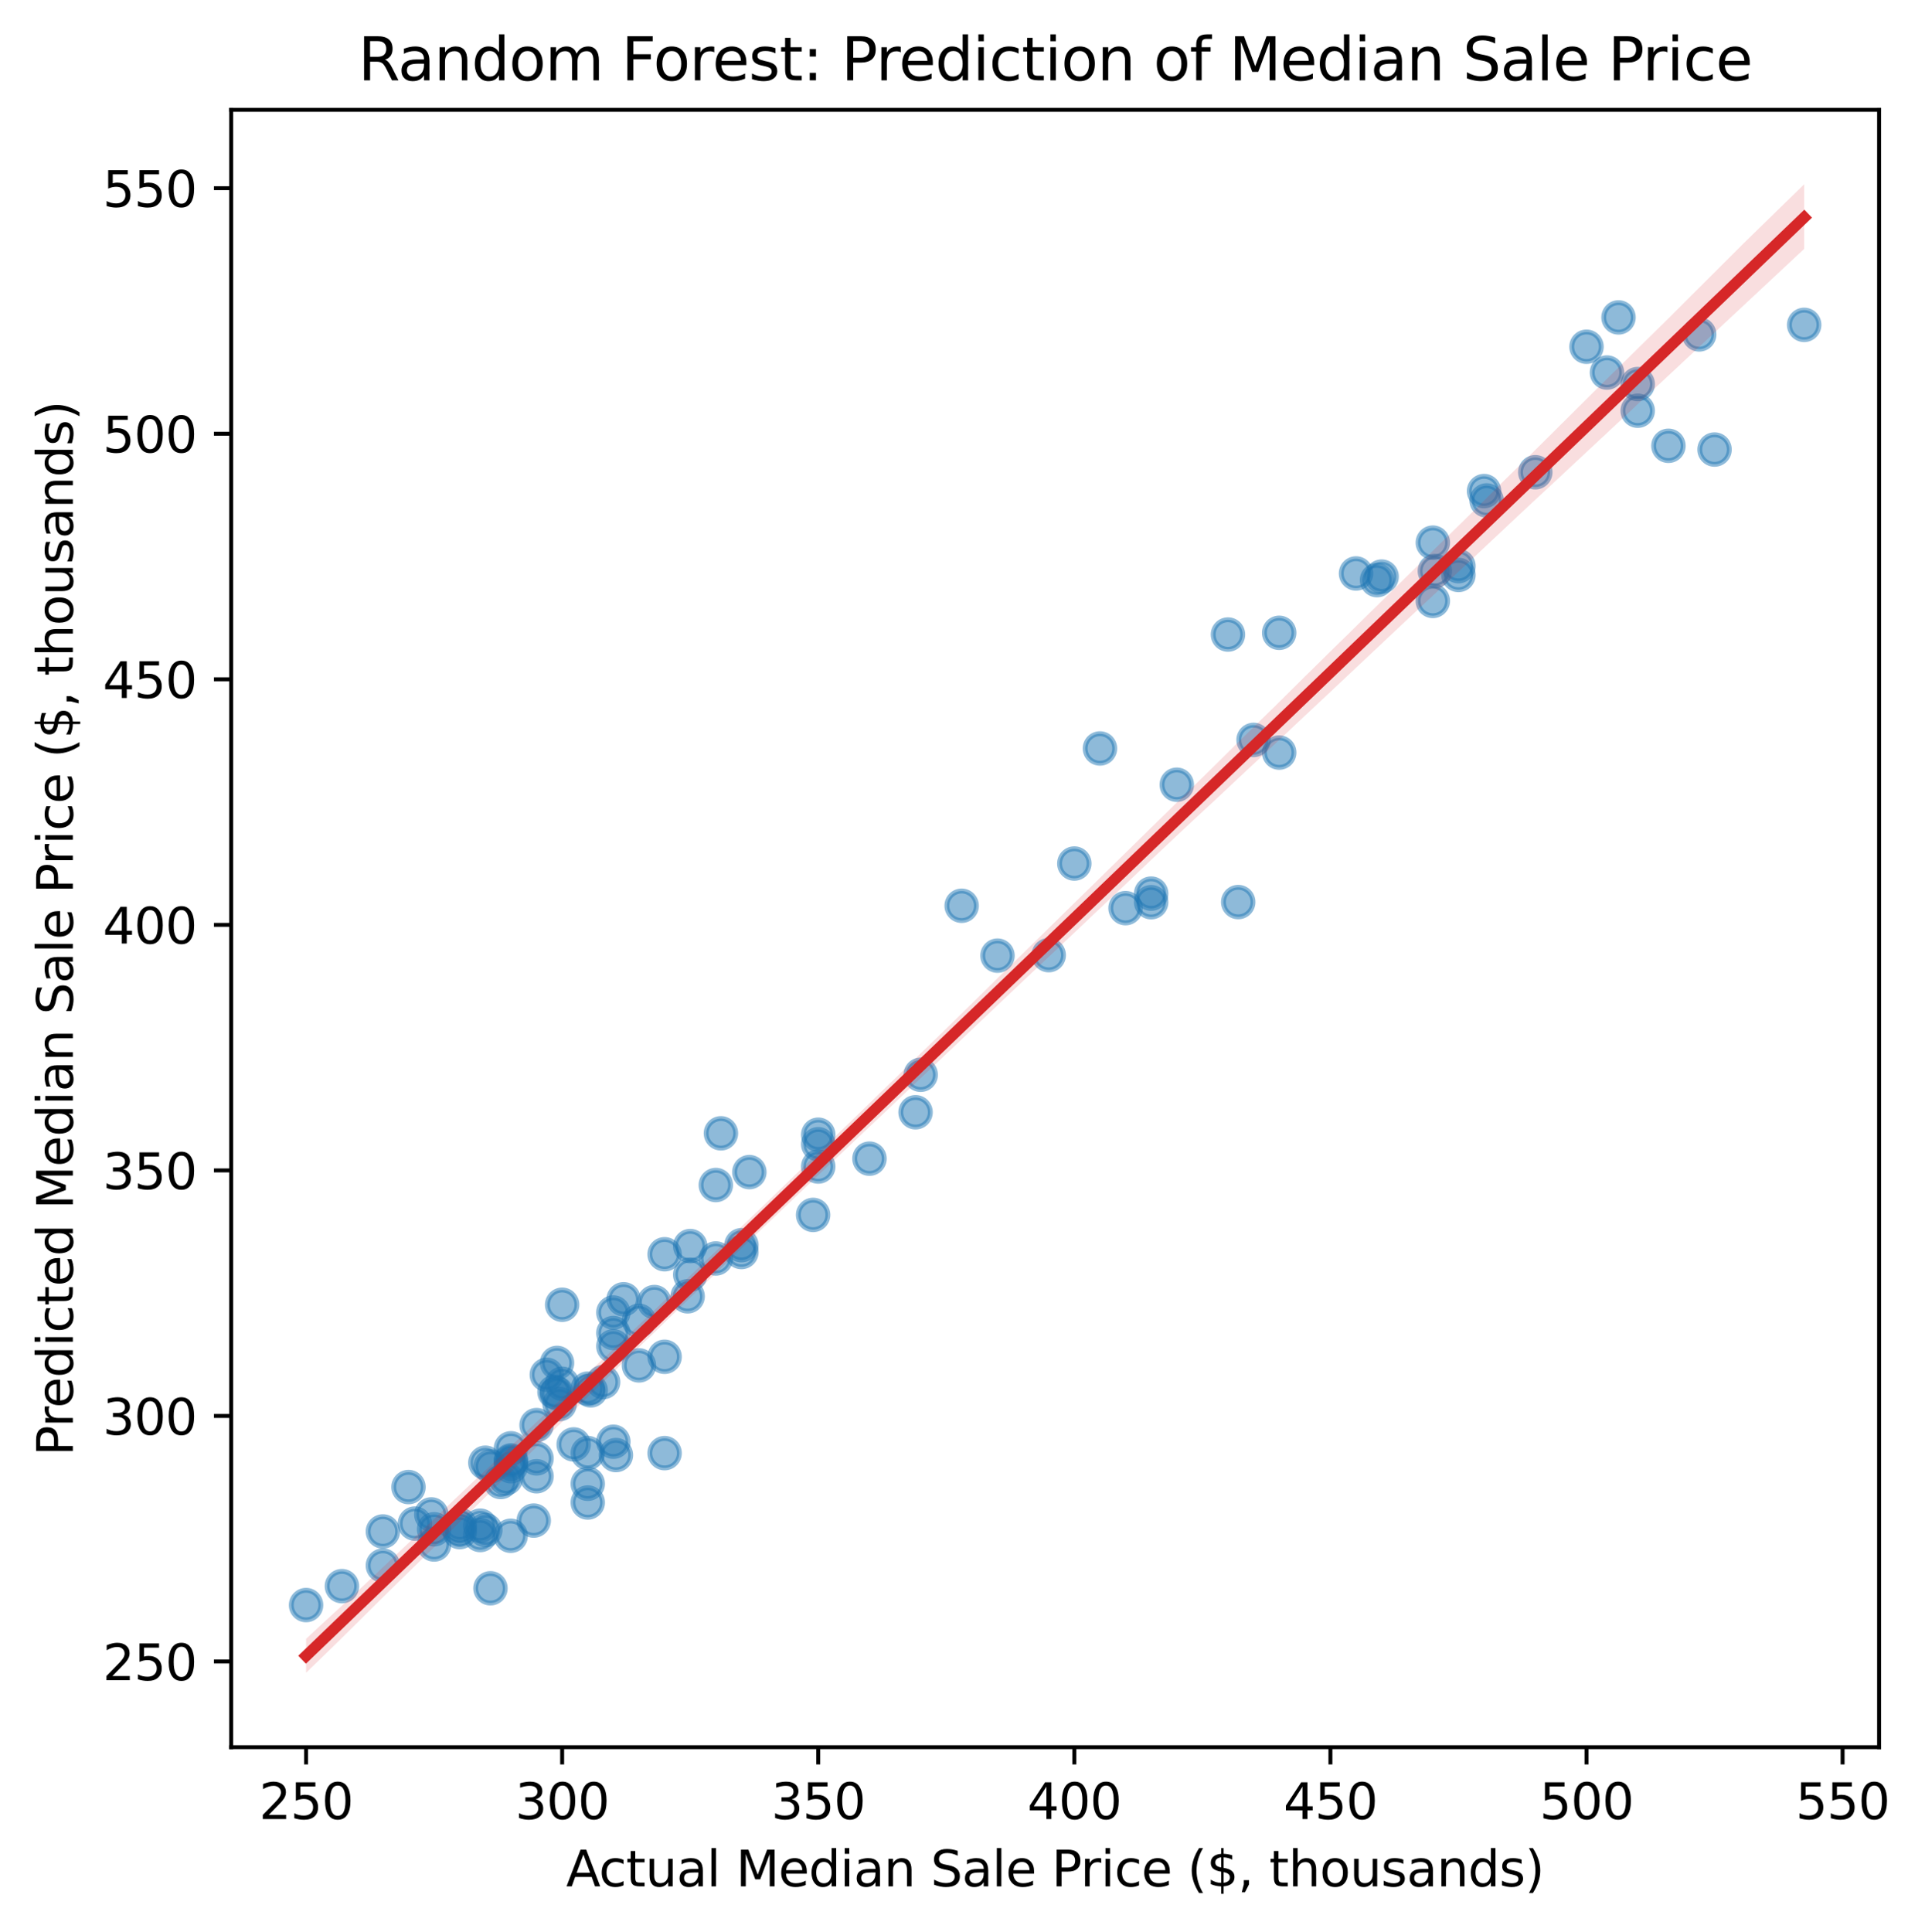 <?xml version="1.0" encoding="utf-8" standalone="no"?>
<!DOCTYPE svg PUBLIC "-//W3C//DTD SVG 1.1//EN"
  "http://www.w3.org/Graphics/SVG/1.1/DTD/svg11.dtd">
<svg xmlns:xlink="http://www.w3.org/1999/xlink" width="391.095pt" height="392.514pt" viewBox="0 0 391.095 392.514" xmlns="http://www.w3.org/2000/svg" version="1.1">
 <defs>
  <style type="text/css">*{stroke-linejoin: round; stroke-linecap: butt}</style>
 </defs>
 <g id="figure_1">
  <g id="patch_1">
   <path d="M 0 392.514 
L 391.095 392.514 
L 391.095 0 
L 0 0 
z
" style="fill: #ffffff"/>
  </g>
  <g id="axes_1">
   <g id="patch_2">
    <path d="M 46.966 354.958 
L 381.766 354.958 
L 381.766 22.318 
L 46.966 22.318 
z
" style="fill: #ffffff"/>
   </g>
   <g id="PathCollection_1">
    <defs>
     <path id="mb624e70759" d="M 0 3 
C 0.796 3 1.559 2.684 2.121 2.121 
C 2.684 1.559 3 0.796 3 0 
C 3 -0.796 2.684 -1.559 2.121 -2.121 
C 1.559 -2.684 0.796 -3 0 -3 
C -0.796 -3 -1.559 -2.684 -2.121 -2.121 
C -2.684 -1.559 -3 -0.796 -3 0 
C -3 0.796 -2.684 1.559 -2.121 2.121 
C -1.559 2.684 -0.796 3 0 3 
z
" style="stroke: #1f77b4; stroke-opacity: 0.5"/>
    </defs>
    <g clip-path="url(#p1fb8d258c2)">
     <use xlink:href="#mb624e70759" x="223.471" y="152.058" style="fill: #1f77b4; fill-opacity: 0.5; stroke: #1f77b4; stroke-opacity: 0.5"/>
     <use xlink:href="#mb624e70759" x="111.09" y="279.295" style="fill: #1f77b4; fill-opacity: 0.5; stroke: #1f77b4; stroke-opacity: 0.5"/>
     <use xlink:href="#mb624e70759" x="279.765" y="117.858" style="fill: #1f77b4; fill-opacity: 0.5; stroke: #1f77b4; stroke-opacity: 0.5"/>
     <use xlink:href="#mb624e70759" x="259.89" y="128.564" style="fill: #1f77b4; fill-opacity: 0.5; stroke: #1f77b4; stroke-opacity: 0.5"/>
     <use xlink:href="#mb624e70759" x="140.226" y="258.958" style="fill: #1f77b4; fill-opacity: 0.5; stroke: #1f77b4; stroke-opacity: 0.5"/>
     <use xlink:href="#mb624e70759" x="113.171" y="276.889" style="fill: #1f77b4; fill-opacity: 0.5; stroke: #1f77b4; stroke-opacity: 0.5"/>
     <use xlink:href="#mb624e70759" x="146.469" y="230.243" style="fill: #1f77b4; fill-opacity: 0.5; stroke: #1f77b4; stroke-opacity: 0.5"/>
     <use xlink:href="#mb624e70759" x="233.876" y="183.29" style="fill: #1f77b4; fill-opacity: 0.5; stroke: #1f77b4; stroke-opacity: 0.5"/>
     <use xlink:href="#mb624e70759" x="302.033" y="101.668" style="fill: #1f77b4; fill-opacity: 0.5; stroke: #1f77b4; stroke-opacity: 0.5"/>
     <use xlink:href="#mb624e70759" x="132.942" y="264.522" style="fill: #1f77b4; fill-opacity: 0.5; stroke: #1f77b4; stroke-opacity: 0.5"/>
     <use xlink:href="#mb624e70759" x="124.617" y="292.903" style="fill: #1f77b4; fill-opacity: 0.5; stroke: #1f77b4; stroke-opacity: 0.5"/>
     <use xlink:href="#mb624e70759" x="124.617" y="273.495" style="fill: #1f77b4; fill-opacity: 0.5; stroke: #1f77b4; stroke-opacity: 0.5"/>
     <use xlink:href="#mb624e70759" x="338.973" y="90.569" style="fill: #1f77b4; fill-opacity: 0.5; stroke: #1f77b4; stroke-opacity: 0.5"/>
     <use xlink:href="#mb624e70759" x="101.725" y="301.088" style="fill: #1f77b4; fill-opacity: 0.5; stroke: #1f77b4; stroke-opacity: 0.5"/>
     <use xlink:href="#mb624e70759" x="150.631" y="252.981" style="fill: #1f77b4; fill-opacity: 0.5; stroke: #1f77b4; stroke-opacity: 0.5"/>
     <use xlink:href="#mb624e70759" x="93.401" y="309.745" style="fill: #1f77b4; fill-opacity: 0.5; stroke: #1f77b4; stroke-opacity: 0.5"/>
     <use xlink:href="#mb624e70759" x="275.498" y="116.506" style="fill: #1f77b4; fill-opacity: 0.5; stroke: #1f77b4; stroke-opacity: 0.5"/>
     <use xlink:href="#mb624e70759" x="125.138" y="295.614" style="fill: #1f77b4; fill-opacity: 0.5; stroke: #1f77b4; stroke-opacity: 0.5"/>
     <use xlink:href="#mb624e70759" x="99.644" y="297.931" style="fill: #1f77b4; fill-opacity: 0.5; stroke: #1f77b4; stroke-opacity: 0.5"/>
     <use xlink:href="#mb624e70759" x="135.023" y="295.221" style="fill: #1f77b4; fill-opacity: 0.5; stroke: #1f77b4; stroke-opacity: 0.5"/>
     <use xlink:href="#mb624e70759" x="254.687" y="150.321" style="fill: #1f77b4; fill-opacity: 0.5; stroke: #1f77b4; stroke-opacity: 0.5"/>
     <use xlink:href="#mb624e70759" x="108.437" y="308.919" style="fill: #1f77b4; fill-opacity: 0.5; stroke: #1f77b4; stroke-opacity: 0.5"/>
     <use xlink:href="#mb624e70759" x="139.705" y="263.358" style="fill: #1f77b4; fill-opacity: 0.5; stroke: #1f77b4; stroke-opacity: 0.5"/>
     <use xlink:href="#mb624e70759" x="296.31" y="116.812" style="fill: #1f77b4; fill-opacity: 0.5; stroke: #1f77b4; stroke-opacity: 0.5"/>
     <use xlink:href="#mb624e70759" x="103.806" y="297.887" style="fill: #1f77b4; fill-opacity: 0.5; stroke: #1f77b4; stroke-opacity: 0.5"/>
     <use xlink:href="#mb624e70759" x="93.401" y="311.259" style="fill: #1f77b4; fill-opacity: 0.5; stroke: #1f77b4; stroke-opacity: 0.5"/>
     <use xlink:href="#mb624e70759" x="124.617" y="270.812" style="fill: #1f77b4; fill-opacity: 0.5; stroke: #1f77b4; stroke-opacity: 0.5"/>
     <use xlink:href="#mb624e70759" x="77.792" y="311.129" style="fill: #1f77b4; fill-opacity: 0.5; stroke: #1f77b4; stroke-opacity: 0.5"/>
     <use xlink:href="#mb624e70759" x="126.698" y="263.959" style="fill: #1f77b4; fill-opacity: 0.5; stroke: #1f77b4; stroke-opacity: 0.5"/>
     <use xlink:href="#mb624e70759" x="176.645" y="235.39" style="fill: #1f77b4; fill-opacity: 0.5; stroke: #1f77b4; stroke-opacity: 0.5"/>
     <use xlink:href="#mb624e70759" x="114.212" y="281.124" style="fill: #1f77b4; fill-opacity: 0.5; stroke: #1f77b4; stroke-opacity: 0.5"/>
     <use xlink:href="#mb624e70759" x="120.013" y="282.47" style="fill: #1f77b4; fill-opacity: 0.5; stroke: #1f77b4; stroke-opacity: 0.5"/>
     <use xlink:href="#mb624e70759" x="103.754" y="312.003" style="fill: #1f77b4; fill-opacity: 0.5; stroke: #1f77b4; stroke-opacity: 0.5"/>
     <use xlink:href="#mb624e70759" x="228.673" y="184.495" style="fill: #1f77b4; fill-opacity: 0.5; stroke: #1f77b4; stroke-opacity: 0.5"/>
     <use xlink:href="#mb624e70759" x="187.051" y="218.35" style="fill: #1f77b4; fill-opacity: 0.5; stroke: #1f77b4; stroke-opacity: 0.5"/>
     <use xlink:href="#mb624e70759" x="97.563" y="311.851" style="fill: #1f77b4; fill-opacity: 0.5; stroke: #1f77b4; stroke-opacity: 0.5"/>
     <use xlink:href="#mb624e70759" x="84.296" y="309.526" style="fill: #1f77b4; fill-opacity: 0.5; stroke: #1f77b4; stroke-opacity: 0.5"/>
     <use xlink:href="#mb624e70759" x="98.603" y="310.834" style="fill: #1f77b4; fill-opacity: 0.5; stroke: #1f77b4; stroke-opacity: 0.5"/>
     <use xlink:href="#mb624e70759" x="218.268" y="175.435" style="fill: #1f77b4; fill-opacity: 0.5; stroke: #1f77b4; stroke-opacity: 0.5"/>
     <use xlink:href="#mb624e70759" x="332.729" y="83.442" style="fill: #1f77b4; fill-opacity: 0.5; stroke: #1f77b4; stroke-opacity: 0.5"/>
     <use xlink:href="#mb624e70759" x="129.82" y="268.323" style="fill: #1f77b4; fill-opacity: 0.5; stroke: #1f77b4; stroke-opacity: 0.5"/>
     <use xlink:href="#mb624e70759" x="119.415" y="295.209" style="fill: #1f77b4; fill-opacity: 0.5; stroke: #1f77b4; stroke-opacity: 0.5"/>
     <use xlink:href="#mb624e70759" x="119.415" y="301.444" style="fill: #1f77b4; fill-opacity: 0.5; stroke: #1f77b4; stroke-opacity: 0.5"/>
     <use xlink:href="#mb624e70759" x="62.184" y="326.085" style="fill: #1f77b4; fill-opacity: 0.5; stroke: #1f77b4; stroke-opacity: 0.5"/>
     <use xlink:href="#mb624e70759" x="280.701" y="117.146" style="fill: #1f77b4; fill-opacity: 0.5; stroke: #1f77b4; stroke-opacity: 0.5"/>
     <use xlink:href="#mb624e70759" x="122.536" y="280.784" style="fill: #1f77b4; fill-opacity: 0.5; stroke: #1f77b4; stroke-opacity: 0.5"/>
     <use xlink:href="#mb624e70759" x="82.995" y="302.112" style="fill: #1f77b4; fill-opacity: 0.5; stroke: #1f77b4; stroke-opacity: 0.5"/>
     <use xlink:href="#mb624e70759" x="166.24" y="230.524" style="fill: #1f77b4; fill-opacity: 0.5; stroke: #1f77b4; stroke-opacity: 0.5"/>
     <use xlink:href="#mb624e70759" x="103.806" y="294.237" style="fill: #1f77b4; fill-opacity: 0.5; stroke: #1f77b4; stroke-opacity: 0.5"/>
     <use xlink:href="#mb624e70759" x="301.512" y="99.768" style="fill: #1f77b4; fill-opacity: 0.5; stroke: #1f77b4; stroke-opacity: 0.5"/>
     <use xlink:href="#mb624e70759" x="328.827" y="64.485" style="fill: #1f77b4; fill-opacity: 0.5; stroke: #1f77b4; stroke-opacity: 0.5"/>
     <use xlink:href="#mb624e70759" x="69.468" y="322.238" style="fill: #1f77b4; fill-opacity: 0.5; stroke: #1f77b4; stroke-opacity: 0.5"/>
     <use xlink:href="#mb624e70759" x="259.89" y="152.897" style="fill: #1f77b4; fill-opacity: 0.5; stroke: #1f77b4; stroke-opacity: 0.5"/>
     <use xlink:href="#mb624e70759" x="119.415" y="282.116" style="fill: #1f77b4; fill-opacity: 0.5; stroke: #1f77b4; stroke-opacity: 0.5"/>
     <use xlink:href="#mb624e70759" x="251.566" y="183.263" style="fill: #1f77b4; fill-opacity: 0.5; stroke: #1f77b4; stroke-opacity: 0.5"/>
     <use xlink:href="#mb624e70759" x="291.107" y="110.244" style="fill: #1f77b4; fill-opacity: 0.5; stroke: #1f77b4; stroke-opacity: 0.5"/>
     <use xlink:href="#mb624e70759" x="99.644" y="322.675" style="fill: #1f77b4; fill-opacity: 0.5; stroke: #1f77b4; stroke-opacity: 0.5"/>
     <use xlink:href="#mb624e70759" x="296.31" y="115.019" style="fill: #1f77b4; fill-opacity: 0.5; stroke: #1f77b4; stroke-opacity: 0.5"/>
     <use xlink:href="#mb624e70759" x="109.009" y="289.525" style="fill: #1f77b4; fill-opacity: 0.5; stroke: #1f77b4; stroke-opacity: 0.5"/>
     <use xlink:href="#mb624e70759" x="116.553" y="293.449" style="fill: #1f77b4; fill-opacity: 0.5; stroke: #1f77b4; stroke-opacity: 0.5"/>
     <use xlink:href="#mb624e70759" x="113.119" y="283.044" style="fill: #1f77b4; fill-opacity: 0.5; stroke: #1f77b4; stroke-opacity: 0.5"/>
     <use xlink:href="#mb624e70759" x="87.625" y="307.667" style="fill: #1f77b4; fill-opacity: 0.5; stroke: #1f77b4; stroke-opacity: 0.5"/>
     <use xlink:href="#mb624e70759" x="119.415" y="305.248" style="fill: #1f77b4; fill-opacity: 0.5; stroke: #1f77b4; stroke-opacity: 0.5"/>
     <use xlink:href="#mb624e70759" x="233.876" y="181.545" style="fill: #1f77b4; fill-opacity: 0.5; stroke: #1f77b4; stroke-opacity: 0.5"/>
     <use xlink:href="#mb624e70759" x="113.691" y="285.254" style="fill: #1f77b4; fill-opacity: 0.5; stroke: #1f77b4; stroke-opacity: 0.5"/>
     <use xlink:href="#mb624e70759" x="109.009" y="296.298" style="fill: #1f77b4; fill-opacity: 0.5; stroke: #1f77b4; stroke-opacity: 0.5"/>
     <use xlink:href="#mb624e70759" x="150.631" y="254.366" style="fill: #1f77b4; fill-opacity: 0.5; stroke: #1f77b4; stroke-opacity: 0.5"/>
     <use xlink:href="#mb624e70759" x="165.199" y="246.824" style="fill: #1f77b4; fill-opacity: 0.5; stroke: #1f77b4; stroke-opacity: 0.5"/>
     <use xlink:href="#mb624e70759" x="166.24" y="236.994" style="fill: #1f77b4; fill-opacity: 0.5; stroke: #1f77b4; stroke-opacity: 0.5"/>
     <use xlink:href="#mb624e70759" x="348.338" y="91.329" style="fill: #1f77b4; fill-opacity: 0.5; stroke: #1f77b4; stroke-opacity: 0.5"/>
     <use xlink:href="#mb624e70759" x="140.226" y="253.152" style="fill: #1f77b4; fill-opacity: 0.5; stroke: #1f77b4; stroke-opacity: 0.5"/>
     <use xlink:href="#mb624e70759" x="124.617" y="266.649" style="fill: #1f77b4; fill-opacity: 0.5; stroke: #1f77b4; stroke-opacity: 0.5"/>
     <use xlink:href="#mb624e70759" x="103.806" y="296.689" style="fill: #1f77b4; fill-opacity: 0.5; stroke: #1f77b4; stroke-opacity: 0.5"/>
     <use xlink:href="#mb624e70759" x="88.198" y="313.779" style="fill: #1f77b4; fill-opacity: 0.5; stroke: #1f77b4; stroke-opacity: 0.5"/>
     <use xlink:href="#mb624e70759" x="103.806" y="296.926" style="fill: #1f77b4; fill-opacity: 0.5; stroke: #1f77b4; stroke-opacity: 0.5"/>
     <use xlink:href="#mb624e70759" x="129.82" y="277.392" style="fill: #1f77b4; fill-opacity: 0.5; stroke: #1f77b4; stroke-opacity: 0.5"/>
     <use xlink:href="#mb624e70759" x="77.792" y="318.059" style="fill: #1f77b4; fill-opacity: 0.5; stroke: #1f77b4; stroke-opacity: 0.5"/>
     <use xlink:href="#mb624e70759" x="202.659" y="194.149" style="fill: #1f77b4; fill-opacity: 0.5; stroke: #1f77b4; stroke-opacity: 0.5"/>
     <use xlink:href="#mb624e70759" x="366.547" y="66.001" style="fill: #1f77b4; fill-opacity: 0.5; stroke: #1f77b4; stroke-opacity: 0.5"/>
     <use xlink:href="#mb624e70759" x="249.485" y="128.914" style="fill: #1f77b4; fill-opacity: 0.5; stroke: #1f77b4; stroke-opacity: 0.5"/>
     <use xlink:href="#mb624e70759" x="291.515" y="116.007" style="fill: #1f77b4; fill-opacity: 0.5; stroke: #1f77b4; stroke-opacity: 0.5"/>
     <use xlink:href="#mb624e70759" x="98.603" y="297.167" style="fill: #1f77b4; fill-opacity: 0.5; stroke: #1f77b4; stroke-opacity: 0.5"/>
     <use xlink:href="#mb624e70759" x="114.212" y="265.073" style="fill: #1f77b4; fill-opacity: 0.5; stroke: #1f77b4; stroke-opacity: 0.5"/>
     <use xlink:href="#mb624e70759" x="135.023" y="254.816" style="fill: #1f77b4; fill-opacity: 0.5; stroke: #1f77b4; stroke-opacity: 0.5"/>
     <use xlink:href="#mb624e70759" x="239.079" y="159.425" style="fill: #1f77b4; fill-opacity: 0.5; stroke: #1f77b4; stroke-opacity: 0.5"/>
     <use xlink:href="#mb624e70759" x="102.766" y="300.361" style="fill: #1f77b4; fill-opacity: 0.5; stroke: #1f77b4; stroke-opacity: 0.5"/>
     <use xlink:href="#mb624e70759" x="332.729" y="78.028" style="fill: #1f77b4; fill-opacity: 0.5; stroke: #1f77b4; stroke-opacity: 0.5"/>
     <use xlink:href="#mb624e70759" x="195.375" y="184.013" style="fill: #1f77b4; fill-opacity: 0.5; stroke: #1f77b4; stroke-opacity: 0.5"/>
     <use xlink:href="#mb624e70759" x="109.009" y="299.917" style="fill: #1f77b4; fill-opacity: 0.5; stroke: #1f77b4; stroke-opacity: 0.5"/>
     <use xlink:href="#mb624e70759" x="186.01" y="225.966" style="fill: #1f77b4; fill-opacity: 0.5; stroke: #1f77b4; stroke-opacity: 0.5"/>
     <use xlink:href="#mb624e70759" x="135.023" y="275.644" style="fill: #1f77b4; fill-opacity: 0.5; stroke: #1f77b4; stroke-opacity: 0.5"/>
     <use xlink:href="#mb624e70759" x="97.563" y="309.956" style="fill: #1f77b4; fill-opacity: 0.5; stroke: #1f77b4; stroke-opacity: 0.5"/>
     <use xlink:href="#mb624e70759" x="93.401" y="310.526" style="fill: #1f77b4; fill-opacity: 0.5; stroke: #1f77b4; stroke-opacity: 0.5"/>
     <use xlink:href="#mb624e70759" x="291.107" y="122.089" style="fill: #1f77b4; fill-opacity: 0.5; stroke: #1f77b4; stroke-opacity: 0.5"/>
     <use xlink:href="#mb624e70759" x="152.244" y="238.125" style="fill: #1f77b4; fill-opacity: 0.5; stroke: #1f77b4; stroke-opacity: 0.5"/>
     <use xlink:href="#mb624e70759" x="322.324" y="70.444" style="fill: #1f77b4; fill-opacity: 0.5; stroke: #1f77b4; stroke-opacity: 0.5"/>
     <use xlink:href="#mb624e70759" x="311.918" y="95.937" style="fill: #1f77b4; fill-opacity: 0.5; stroke: #1f77b4; stroke-opacity: 0.5"/>
     <use xlink:href="#mb624e70759" x="345.216" y="67.94" style="fill: #1f77b4; fill-opacity: 0.5; stroke: #1f77b4; stroke-opacity: 0.5"/>
     <use xlink:href="#mb624e70759" x="166.24" y="232.459" style="fill: #1f77b4; fill-opacity: 0.5; stroke: #1f77b4; stroke-opacity: 0.5"/>
     <use xlink:href="#mb624e70759" x="145.429" y="240.748" style="fill: #1f77b4; fill-opacity: 0.5; stroke: #1f77b4; stroke-opacity: 0.5"/>
     <use xlink:href="#mb624e70759" x="326.486" y="75.687" style="fill: #1f77b4; fill-opacity: 0.5; stroke: #1f77b4; stroke-opacity: 0.5"/>
     <use xlink:href="#mb624e70759" x="145.429" y="255.675" style="fill: #1f77b4; fill-opacity: 0.5; stroke: #1f77b4; stroke-opacity: 0.5"/>
     <use xlink:href="#mb624e70759" x="112.651" y="282.784" style="fill: #1f77b4; fill-opacity: 0.5; stroke: #1f77b4; stroke-opacity: 0.5"/>
     <use xlink:href="#mb624e70759" x="88.198" y="310.684" style="fill: #1f77b4; fill-opacity: 0.5; stroke: #1f77b4; stroke-opacity: 0.5"/>
     <use xlink:href="#mb624e70759" x="213.065" y="194.048" style="fill: #1f77b4; fill-opacity: 0.5; stroke: #1f77b4; stroke-opacity: 0.5"/>
    </g>
   </g>
   <g id="PolyCollection_1">
    <path d="M 62.184 332.943 
L 62.184 339.838 
L 65.258 336.858 
L 68.333 333.874 
L 71.407 330.837 
L 74.481 327.798 
L 77.556 324.744 
L 80.63 321.722 
L 83.704 318.721 
L 86.779 315.708 
L 89.853 312.702 
L 92.928 309.696 
L 96.002 306.679 
L 99.076 303.683 
L 102.151 300.677 
L 105.225 297.692 
L 108.3 294.665 
L 111.374 291.634 
L 114.448 288.646 
L 117.523 285.629 
L 120.597 282.635 
L 123.671 279.655 
L 126.746 276.637 
L 129.82 273.674 
L 132.895 270.733 
L 135.969 267.738 
L 139.043 264.765 
L 142.118 261.804 
L 145.192 258.918 
L 148.266 255.918 
L 151.341 252.928 
L 154.415 250.015 
L 157.49 247.102 
L 160.564 244.173 
L 163.638 241.241 
L 166.713 238.299 
L 169.787 235.41 
L 172.861 232.499 
L 175.936 229.583 
L 179.01 226.688 
L 182.085 223.762 
L 185.159 220.834 
L 188.233 217.911 
L 191.308 215.006 
L 194.382 212.105 
L 197.457 209.168 
L 200.531 206.252 
L 203.605 203.335 
L 206.68 200.418 
L 209.754 197.512 
L 212.828 194.62 
L 215.903 191.716 
L 218.977 188.824 
L 222.052 185.886 
L 225.126 182.99 
L 228.2 180.092 
L 231.275 177.168 
L 234.349 174.244 
L 237.423 171.342 
L 240.498 168.449 
L 243.572 165.579 
L 246.647 162.743 
L 249.721 159.859 
L 252.795 156.967 
L 255.87 154.106 
L 258.944 151.217 
L 262.019 148.318 
L 265.093 145.426 
L 268.167 142.555 
L 271.242 139.664 
L 274.316 136.773 
L 277.39 133.881 
L 280.465 130.99 
L 283.539 128.098 
L 286.614 125.206 
L 289.688 122.341 
L 292.762 119.478 
L 295.837 116.615 
L 298.911 113.737 
L 301.985 110.833 
L 305.06 107.957 
L 308.134 105.068 
L 311.209 102.191 
L 314.283 99.334 
L 317.357 96.483 
L 320.432 93.614 
L 323.506 90.744 
L 326.581 87.874 
L 329.655 85.003 
L 332.729 82.12 
L 335.804 79.256 
L 338.878 76.393 
L 341.952 73.523 
L 345.027 70.654 
L 348.101 67.784 
L 351.176 64.914 
L 354.25 62.044 
L 357.324 59.174 
L 360.399 56.304 
L 363.473 53.434 
L 366.547 50.558 
L 366.547 37.438 
L 366.547 37.438 
L 363.473 40.435 
L 360.399 43.431 
L 357.324 46.428 
L 354.25 49.429 
L 351.176 52.498 
L 348.101 55.567 
L 345.027 58.636 
L 341.952 61.705 
L 338.878 64.774 
L 335.804 67.802 
L 332.729 70.823 
L 329.655 73.845 
L 326.581 76.866 
L 323.506 79.904 
L 320.432 82.958 
L 317.357 86.013 
L 314.283 89.067 
L 311.209 92.12 
L 308.134 95.132 
L 305.06 98.145 
L 301.985 101.216 
L 298.911 104.266 
L 295.837 107.278 
L 292.762 110.275 
L 289.688 113.295 
L 286.614 116.312 
L 283.539 119.326 
L 280.465 122.369 
L 277.39 125.379 
L 274.316 128.421 
L 271.242 131.41 
L 268.167 134.444 
L 265.093 137.458 
L 262.019 140.511 
L 258.944 143.566 
L 255.87 146.559 
L 252.795 149.571 
L 249.721 152.615 
L 246.647 155.659 
L 243.572 158.667 
L 240.498 161.67 
L 237.423 164.683 
L 234.349 167.682 
L 231.275 170.709 
L 228.2 173.723 
L 225.126 176.737 
L 222.052 179.752 
L 218.977 182.76 
L 215.903 185.782 
L 212.828 188.796 
L 209.754 191.809 
L 206.68 194.823 
L 203.605 197.808 
L 200.531 200.851 
L 197.457 203.866 
L 194.382 206.88 
L 191.308 209.894 
L 188.233 212.871 
L 185.159 215.846 
L 182.085 218.863 
L 179.01 221.818 
L 175.936 224.831 
L 172.861 227.814 
L 169.787 230.782 
L 166.713 233.742 
L 163.638 236.679 
L 160.564 239.652 
L 157.49 242.622 
L 154.415 245.597 
L 151.341 248.531 
L 148.266 251.498 
L 145.192 254.425 
L 142.118 257.344 
L 139.043 260.292 
L 135.969 263.262 
L 132.895 266.225 
L 129.82 269.145 
L 126.746 272.083 
L 123.671 274.984 
L 120.597 277.903 
L 117.523 280.851 
L 114.448 283.762 
L 111.374 286.697 
L 108.3 289.582 
L 105.225 292.46 
L 102.151 295.368 
L 99.076 298.274 
L 96.002 301.15 
L 92.928 304.064 
L 89.853 306.999 
L 86.779 309.936 
L 83.704 312.812 
L 80.63 315.719 
L 77.556 318.634 
L 74.481 321.549 
L 71.407 324.436 
L 68.333 327.26 
L 65.258 330.084 
L 62.184 332.943 
z
" clip-path="url(#p1fb8d258c2)" style="fill: #d62728; fill-opacity: 0.15"/>
   </g>
   <g id="matplotlib.axis_1">
    <g id="xtick_1">
     <g id="line2d_1">
      <defs>
       <path id="m2165fe552b" d="M 0 0 
L 0 3.5 
" style="stroke: #000000; stroke-width: 0.8"/>
      </defs>
      <g>
       <use xlink:href="#m2165fe552b" x="62.184" y="354.958" style="stroke: #000000; stroke-width: 0.8"/>
      </g>
     </g>
     <g id="text_1">
      <!-- 250 -->
      <g transform="translate(52.64 369.557) scale(0.1 -0.1)">
       <defs>
        <path id="DejaVuSans-32" d="M 1228 531 
L 3431 531 
L 3431 0 
L 469 0 
L 469 531 
Q 828 903 1448 1529 
Q 2069 2156 2228 2338 
Q 2531 2678 2651 2914 
Q 2772 3150 2772 3378 
Q 2772 3750 2511 3984 
Q 2250 4219 1831 4219 
Q 1534 4219 1204 4116 
Q 875 4013 500 3803 
L 500 4441 
Q 881 4594 1212 4672 
Q 1544 4750 1819 4750 
Q 2544 4750 2975 4387 
Q 3406 4025 3406 3419 
Q 3406 3131 3298 2873 
Q 3191 2616 2906 2266 
Q 2828 2175 2409 1742 
Q 1991 1309 1228 531 
z
" transform="scale(0.016)"/>
        <path id="DejaVuSans-35" d="M 691 4666 
L 3169 4666 
L 3169 4134 
L 1269 4134 
L 1269 2991 
Q 1406 3038 1543 3061 
Q 1681 3084 1819 3084 
Q 2600 3084 3056 2656 
Q 3513 2228 3513 1497 
Q 3513 744 3044 326 
Q 2575 -91 1722 -91 
Q 1428 -91 1123 -41 
Q 819 9 494 109 
L 494 744 
Q 775 591 1075 516 
Q 1375 441 1709 441 
Q 2250 441 2565 725 
Q 2881 1009 2881 1497 
Q 2881 1984 2565 2268 
Q 2250 2553 1709 2553 
Q 1456 2553 1204 2497 
Q 953 2441 691 2322 
L 691 4666 
z
" transform="scale(0.016)"/>
        <path id="DejaVuSans-30" d="M 2034 4250 
Q 1547 4250 1301 3770 
Q 1056 3291 1056 2328 
Q 1056 1369 1301 889 
Q 1547 409 2034 409 
Q 2525 409 2770 889 
Q 3016 1369 3016 2328 
Q 3016 3291 2770 3770 
Q 2525 4250 2034 4250 
z
M 2034 4750 
Q 2819 4750 3233 4129 
Q 3647 3509 3647 2328 
Q 3647 1150 3233 529 
Q 2819 -91 2034 -91 
Q 1250 -91 836 529 
Q 422 1150 422 2328 
Q 422 3509 836 4129 
Q 1250 4750 2034 4750 
z
" transform="scale(0.016)"/>
       </defs>
       <use xlink:href="#DejaVuSans-32"/>
       <use xlink:href="#DejaVuSans-35" x="63.623"/>
       <use xlink:href="#DejaVuSans-30" x="127.246"/>
      </g>
     </g>
    </g>
    <g id="xtick_2">
     <g id="line2d_2">
      <g>
       <use xlink:href="#m2165fe552b" x="114.212" y="354.958" style="stroke: #000000; stroke-width: 0.8"/>
      </g>
     </g>
     <g id="text_2">
      <!-- 300 -->
      <g transform="translate(104.668 369.557) scale(0.1 -0.1)">
       <defs>
        <path id="DejaVuSans-33" d="M 2597 2516 
Q 3050 2419 3304 2112 
Q 3559 1806 3559 1356 
Q 3559 666 3084 287 
Q 2609 -91 1734 -91 
Q 1441 -91 1130 -33 
Q 819 25 488 141 
L 488 750 
Q 750 597 1062 519 
Q 1375 441 1716 441 
Q 2309 441 2620 675 
Q 2931 909 2931 1356 
Q 2931 1769 2642 2001 
Q 2353 2234 1838 2234 
L 1294 2234 
L 1294 2753 
L 1863 2753 
Q 2328 2753 2575 2939 
Q 2822 3125 2822 3475 
Q 2822 3834 2567 4026 
Q 2313 4219 1838 4219 
Q 1578 4219 1281 4162 
Q 984 4106 628 3988 
L 628 4550 
Q 988 4650 1302 4700 
Q 1616 4750 1894 4750 
Q 2613 4750 3031 4423 
Q 3450 4097 3450 3541 
Q 3450 3153 3228 2886 
Q 3006 2619 2597 2516 
z
" transform="scale(0.016)"/>
       </defs>
       <use xlink:href="#DejaVuSans-33"/>
       <use xlink:href="#DejaVuSans-30" x="63.623"/>
       <use xlink:href="#DejaVuSans-30" x="127.246"/>
      </g>
     </g>
    </g>
    <g id="xtick_3">
     <g id="line2d_3">
      <g>
       <use xlink:href="#m2165fe552b" x="166.24" y="354.958" style="stroke: #000000; stroke-width: 0.8"/>
      </g>
     </g>
     <g id="text_3">
      <!-- 350 -->
      <g transform="translate(156.696 369.557) scale(0.1 -0.1)">
       <use xlink:href="#DejaVuSans-33"/>
       <use xlink:href="#DejaVuSans-35" x="63.623"/>
       <use xlink:href="#DejaVuSans-30" x="127.246"/>
      </g>
     </g>
    </g>
    <g id="xtick_4">
     <g id="line2d_4">
      <g>
       <use xlink:href="#m2165fe552b" x="218.268" y="354.958" style="stroke: #000000; stroke-width: 0.8"/>
      </g>
     </g>
     <g id="text_4">
      <!-- 400 -->
      <g transform="translate(208.724 369.557) scale(0.1 -0.1)">
       <defs>
        <path id="DejaVuSans-34" d="M 2419 4116 
L 825 1625 
L 2419 1625 
L 2419 4116 
z
M 2253 4666 
L 3047 4666 
L 3047 1625 
L 3713 1625 
L 3713 1100 
L 3047 1100 
L 3047 0 
L 2419 0 
L 2419 1100 
L 313 1100 
L 313 1709 
L 2253 4666 
z
" transform="scale(0.016)"/>
       </defs>
       <use xlink:href="#DejaVuSans-34"/>
       <use xlink:href="#DejaVuSans-30" x="63.623"/>
       <use xlink:href="#DejaVuSans-30" x="127.246"/>
      </g>
     </g>
    </g>
    <g id="xtick_5">
     <g id="line2d_5">
      <g>
       <use xlink:href="#m2165fe552b" x="270.296" y="354.958" style="stroke: #000000; stroke-width: 0.8"/>
      </g>
     </g>
     <g id="text_5">
      <!-- 450 -->
      <g transform="translate(260.752 369.557) scale(0.1 -0.1)">
       <use xlink:href="#DejaVuSans-34"/>
       <use xlink:href="#DejaVuSans-35" x="63.623"/>
       <use xlink:href="#DejaVuSans-30" x="127.246"/>
      </g>
     </g>
    </g>
    <g id="xtick_6">
     <g id="line2d_6">
      <g>
       <use xlink:href="#m2165fe552b" x="322.324" y="354.958" style="stroke: #000000; stroke-width: 0.8"/>
      </g>
     </g>
     <g id="text_6">
      <!-- 500 -->
      <g transform="translate(312.78 369.557) scale(0.1 -0.1)">
       <use xlink:href="#DejaVuSans-35"/>
       <use xlink:href="#DejaVuSans-30" x="63.623"/>
       <use xlink:href="#DejaVuSans-30" x="127.246"/>
      </g>
     </g>
    </g>
    <g id="xtick_7">
     <g id="line2d_7">
      <g>
       <use xlink:href="#m2165fe552b" x="374.352" y="354.958" style="stroke: #000000; stroke-width: 0.8"/>
      </g>
     </g>
     <g id="text_7">
      <!-- 550 -->
      <g transform="translate(364.808 369.557) scale(0.1 -0.1)">
       <use xlink:href="#DejaVuSans-35"/>
       <use xlink:href="#DejaVuSans-35" x="63.623"/>
       <use xlink:href="#DejaVuSans-30" x="127.246"/>
      </g>
     </g>
    </g>
    <g id="text_8">
     <!-- Actual Median Sale Price ($, thousands) -->
     <g transform="translate(115.023 383.235) scale(0.1 -0.1)">
      <defs>
       <path id="DejaVuSans-41" d="M 2188 4044 
L 1331 1722 
L 3047 1722 
L 2188 4044 
z
M 1831 4666 
L 2547 4666 
L 4325 0 
L 3669 0 
L 3244 1197 
L 1141 1197 
L 716 0 
L 50 0 
L 1831 4666 
z
" transform="scale(0.016)"/>
       <path id="DejaVuSans-63" d="M 3122 3366 
L 3122 2828 
Q 2878 2963 2633 3030 
Q 2388 3097 2138 3097 
Q 1578 3097 1268 2742 
Q 959 2388 959 1747 
Q 959 1106 1268 751 
Q 1578 397 2138 397 
Q 2388 397 2633 464 
Q 2878 531 3122 666 
L 3122 134 
Q 2881 22 2623 -34 
Q 2366 -91 2075 -91 
Q 1284 -91 818 406 
Q 353 903 353 1747 
Q 353 2603 823 3093 
Q 1294 3584 2113 3584 
Q 2378 3584 2631 3529 
Q 2884 3475 3122 3366 
z
" transform="scale(0.016)"/>
       <path id="DejaVuSans-74" d="M 1172 4494 
L 1172 3500 
L 2356 3500 
L 2356 3053 
L 1172 3053 
L 1172 1153 
Q 1172 725 1289 603 
Q 1406 481 1766 481 
L 2356 481 
L 2356 0 
L 1766 0 
Q 1100 0 847 248 
Q 594 497 594 1153 
L 594 3053 
L 172 3053 
L 172 3500 
L 594 3500 
L 594 4494 
L 1172 4494 
z
" transform="scale(0.016)"/>
       <path id="DejaVuSans-75" d="M 544 1381 
L 544 3500 
L 1119 3500 
L 1119 1403 
Q 1119 906 1312 657 
Q 1506 409 1894 409 
Q 2359 409 2629 706 
Q 2900 1003 2900 1516 
L 2900 3500 
L 3475 3500 
L 3475 0 
L 2900 0 
L 2900 538 
Q 2691 219 2414 64 
Q 2138 -91 1772 -91 
Q 1169 -91 856 284 
Q 544 659 544 1381 
z
M 1991 3584 
L 1991 3584 
z
" transform="scale(0.016)"/>
       <path id="DejaVuSans-61" d="M 2194 1759 
Q 1497 1759 1228 1600 
Q 959 1441 959 1056 
Q 959 750 1161 570 
Q 1363 391 1709 391 
Q 2188 391 2477 730 
Q 2766 1069 2766 1631 
L 2766 1759 
L 2194 1759 
z
M 3341 1997 
L 3341 0 
L 2766 0 
L 2766 531 
Q 2569 213 2275 61 
Q 1981 -91 1556 -91 
Q 1019 -91 701 211 
Q 384 513 384 1019 
Q 384 1609 779 1909 
Q 1175 2209 1959 2209 
L 2766 2209 
L 2766 2266 
Q 2766 2663 2505 2880 
Q 2244 3097 1772 3097 
Q 1472 3097 1187 3025 
Q 903 2953 641 2809 
L 641 3341 
Q 956 3463 1253 3523 
Q 1550 3584 1831 3584 
Q 2591 3584 2966 3190 
Q 3341 2797 3341 1997 
z
" transform="scale(0.016)"/>
       <path id="DejaVuSans-6c" d="M 603 4863 
L 1178 4863 
L 1178 0 
L 603 0 
L 603 4863 
z
" transform="scale(0.016)"/>
       <path id="DejaVuSans-20" transform="scale(0.016)"/>
       <path id="DejaVuSans-4d" d="M 628 4666 
L 1569 4666 
L 2759 1491 
L 3956 4666 
L 4897 4666 
L 4897 0 
L 4281 0 
L 4281 4097 
L 3078 897 
L 2444 897 
L 1241 4097 
L 1241 0 
L 628 0 
L 628 4666 
z
" transform="scale(0.016)"/>
       <path id="DejaVuSans-65" d="M 3597 1894 
L 3597 1613 
L 953 1613 
Q 991 1019 1311 708 
Q 1631 397 2203 397 
Q 2534 397 2845 478 
Q 3156 559 3463 722 
L 3463 178 
Q 3153 47 2828 -22 
Q 2503 -91 2169 -91 
Q 1331 -91 842 396 
Q 353 884 353 1716 
Q 353 2575 817 3079 
Q 1281 3584 2069 3584 
Q 2775 3584 3186 3129 
Q 3597 2675 3597 1894 
z
M 3022 2063 
Q 3016 2534 2758 2815 
Q 2500 3097 2075 3097 
Q 1594 3097 1305 2825 
Q 1016 2553 972 2059 
L 3022 2063 
z
" transform="scale(0.016)"/>
       <path id="DejaVuSans-64" d="M 2906 2969 
L 2906 4863 
L 3481 4863 
L 3481 0 
L 2906 0 
L 2906 525 
Q 2725 213 2448 61 
Q 2172 -91 1784 -91 
Q 1150 -91 751 415 
Q 353 922 353 1747 
Q 353 2572 751 3078 
Q 1150 3584 1784 3584 
Q 2172 3584 2448 3432 
Q 2725 3281 2906 2969 
z
M 947 1747 
Q 947 1113 1208 752 
Q 1469 391 1925 391 
Q 2381 391 2643 752 
Q 2906 1113 2906 1747 
Q 2906 2381 2643 2742 
Q 2381 3103 1925 3103 
Q 1469 3103 1208 2742 
Q 947 2381 947 1747 
z
" transform="scale(0.016)"/>
       <path id="DejaVuSans-69" d="M 603 3500 
L 1178 3500 
L 1178 0 
L 603 0 
L 603 3500 
z
M 603 4863 
L 1178 4863 
L 1178 4134 
L 603 4134 
L 603 4863 
z
" transform="scale(0.016)"/>
       <path id="DejaVuSans-6e" d="M 3513 2113 
L 3513 0 
L 2938 0 
L 2938 2094 
Q 2938 2591 2744 2837 
Q 2550 3084 2163 3084 
Q 1697 3084 1428 2787 
Q 1159 2491 1159 1978 
L 1159 0 
L 581 0 
L 581 3500 
L 1159 3500 
L 1159 2956 
Q 1366 3272 1645 3428 
Q 1925 3584 2291 3584 
Q 2894 3584 3203 3211 
Q 3513 2838 3513 2113 
z
" transform="scale(0.016)"/>
       <path id="DejaVuSans-53" d="M 3425 4513 
L 3425 3897 
Q 3066 4069 2747 4153 
Q 2428 4238 2131 4238 
Q 1616 4238 1336 4038 
Q 1056 3838 1056 3469 
Q 1056 3159 1242 3001 
Q 1428 2844 1947 2747 
L 2328 2669 
Q 3034 2534 3370 2195 
Q 3706 1856 3706 1288 
Q 3706 609 3251 259 
Q 2797 -91 1919 -91 
Q 1588 -91 1214 -16 
Q 841 59 441 206 
L 441 856 
Q 825 641 1194 531 
Q 1563 422 1919 422 
Q 2459 422 2753 634 
Q 3047 847 3047 1241 
Q 3047 1584 2836 1778 
Q 2625 1972 2144 2069 
L 1759 2144 
Q 1053 2284 737 2584 
Q 422 2884 422 3419 
Q 422 4038 858 4394 
Q 1294 4750 2059 4750 
Q 2388 4750 2728 4690 
Q 3069 4631 3425 4513 
z
" transform="scale(0.016)"/>
       <path id="DejaVuSans-50" d="M 1259 4147 
L 1259 2394 
L 2053 2394 
Q 2494 2394 2734 2622 
Q 2975 2850 2975 3272 
Q 2975 3691 2734 3919 
Q 2494 4147 2053 4147 
L 1259 4147 
z
M 628 4666 
L 2053 4666 
Q 2838 4666 3239 4311 
Q 3641 3956 3641 3272 
Q 3641 2581 3239 2228 
Q 2838 1875 2053 1875 
L 1259 1875 
L 1259 0 
L 628 0 
L 628 4666 
z
" transform="scale(0.016)"/>
       <path id="DejaVuSans-72" d="M 2631 2963 
Q 2534 3019 2420 3045 
Q 2306 3072 2169 3072 
Q 1681 3072 1420 2755 
Q 1159 2438 1159 1844 
L 1159 0 
L 581 0 
L 581 3500 
L 1159 3500 
L 1159 2956 
Q 1341 3275 1631 3429 
Q 1922 3584 2338 3584 
Q 2397 3584 2469 3576 
Q 2541 3569 2628 3553 
L 2631 2963 
z
" transform="scale(0.016)"/>
       <path id="DejaVuSans-28" d="M 1984 4856 
Q 1566 4138 1362 3434 
Q 1159 2731 1159 2009 
Q 1159 1288 1364 580 
Q 1569 -128 1984 -844 
L 1484 -844 
Q 1016 -109 783 600 
Q 550 1309 550 2009 
Q 550 2706 781 3412 
Q 1013 4119 1484 4856 
L 1984 4856 
z
" transform="scale(0.016)"/>
       <path id="DejaVuSans-24" d="M 2163 -941 
L 1850 -941 
L 1847 0 
Q 1519 6 1191 76 
Q 863 147 531 288 
L 531 850 
Q 850 650 1176 548 
Q 1503 447 1850 444 
L 1850 1869 
Q 1159 1981 845 2250 
Q 531 2519 531 2988 
Q 531 3497 872 3790 
Q 1213 4084 1850 4128 
L 1850 4863 
L 2163 4863 
L 2163 4138 
Q 2453 4125 2725 4076 
Q 2997 4028 3256 3944 
L 3256 3397 
Q 2997 3528 2723 3600 
Q 2450 3672 2163 3684 
L 2163 2350 
Q 2872 2241 3206 1959 
Q 3541 1678 3541 1191 
Q 3541 663 3186 358 
Q 2831 53 2163 6 
L 2163 -941 
z
M 1850 2406 
L 1850 3688 
Q 1488 3647 1297 3481 
Q 1106 3316 1106 3041 
Q 1106 2772 1282 2622 
Q 1459 2472 1850 2406 
z
M 2163 1806 
L 2163 453 
Q 2559 506 2761 678 
Q 2963 850 2963 1131 
Q 2963 1406 2770 1568 
Q 2578 1731 2163 1806 
z
" transform="scale(0.016)"/>
       <path id="DejaVuSans-2c" d="M 750 794 
L 1409 794 
L 1409 256 
L 897 -744 
L 494 -744 
L 750 256 
L 750 794 
z
" transform="scale(0.016)"/>
       <path id="DejaVuSans-68" d="M 3513 2113 
L 3513 0 
L 2938 0 
L 2938 2094 
Q 2938 2591 2744 2837 
Q 2550 3084 2163 3084 
Q 1697 3084 1428 2787 
Q 1159 2491 1159 1978 
L 1159 0 
L 581 0 
L 581 4863 
L 1159 4863 
L 1159 2956 
Q 1366 3272 1645 3428 
Q 1925 3584 2291 3584 
Q 2894 3584 3203 3211 
Q 3513 2838 3513 2113 
z
" transform="scale(0.016)"/>
       <path id="DejaVuSans-6f" d="M 1959 3097 
Q 1497 3097 1228 2736 
Q 959 2375 959 1747 
Q 959 1119 1226 758 
Q 1494 397 1959 397 
Q 2419 397 2687 759 
Q 2956 1122 2956 1747 
Q 2956 2369 2687 2733 
Q 2419 3097 1959 3097 
z
M 1959 3584 
Q 2709 3584 3137 3096 
Q 3566 2609 3566 1747 
Q 3566 888 3137 398 
Q 2709 -91 1959 -91 
Q 1206 -91 779 398 
Q 353 888 353 1747 
Q 353 2609 779 3096 
Q 1206 3584 1959 3584 
z
" transform="scale(0.016)"/>
       <path id="DejaVuSans-73" d="M 2834 3397 
L 2834 2853 
Q 2591 2978 2328 3040 
Q 2066 3103 1784 3103 
Q 1356 3103 1142 2972 
Q 928 2841 928 2578 
Q 928 2378 1081 2264 
Q 1234 2150 1697 2047 
L 1894 2003 
Q 2506 1872 2764 1633 
Q 3022 1394 3022 966 
Q 3022 478 2636 193 
Q 2250 -91 1575 -91 
Q 1294 -91 989 -36 
Q 684 19 347 128 
L 347 722 
Q 666 556 975 473 
Q 1284 391 1588 391 
Q 1994 391 2212 530 
Q 2431 669 2431 922 
Q 2431 1156 2273 1281 
Q 2116 1406 1581 1522 
L 1381 1569 
Q 847 1681 609 1914 
Q 372 2147 372 2553 
Q 372 3047 722 3315 
Q 1072 3584 1716 3584 
Q 2034 3584 2315 3537 
Q 2597 3491 2834 3397 
z
" transform="scale(0.016)"/>
       <path id="DejaVuSans-29" d="M 513 4856 
L 1013 4856 
Q 1481 4119 1714 3412 
Q 1947 2706 1947 2009 
Q 1947 1309 1714 600 
Q 1481 -109 1013 -844 
L 513 -844 
Q 928 -128 1133 580 
Q 1338 1288 1338 2009 
Q 1338 2731 1133 3434 
Q 928 4138 513 4856 
z
" transform="scale(0.016)"/>
      </defs>
      <use xlink:href="#DejaVuSans-41"/>
      <use xlink:href="#DejaVuSans-63" x="66.658"/>
      <use xlink:href="#DejaVuSans-74" x="121.639"/>
      <use xlink:href="#DejaVuSans-75" x="160.848"/>
      <use xlink:href="#DejaVuSans-61" x="224.227"/>
      <use xlink:href="#DejaVuSans-6c" x="285.506"/>
      <use xlink:href="#DejaVuSans-20" x="313.289"/>
      <use xlink:href="#DejaVuSans-4d" x="345.076"/>
      <use xlink:href="#DejaVuSans-65" x="431.355"/>
      <use xlink:href="#DejaVuSans-64" x="492.879"/>
      <use xlink:href="#DejaVuSans-69" x="556.355"/>
      <use xlink:href="#DejaVuSans-61" x="584.139"/>
      <use xlink:href="#DejaVuSans-6e" x="645.418"/>
      <use xlink:href="#DejaVuSans-20" x="708.797"/>
      <use xlink:href="#DejaVuSans-53" x="740.584"/>
      <use xlink:href="#DejaVuSans-61" x="804.061"/>
      <use xlink:href="#DejaVuSans-6c" x="865.34"/>
      <use xlink:href="#DejaVuSans-65" x="893.123"/>
      <use xlink:href="#DejaVuSans-20" x="954.646"/>
      <use xlink:href="#DejaVuSans-50" x="986.434"/>
      <use xlink:href="#DejaVuSans-72" x="1044.986"/>
      <use xlink:href="#DejaVuSans-69" x="1086.1"/>
      <use xlink:href="#DejaVuSans-63" x="1113.883"/>
      <use xlink:href="#DejaVuSans-65" x="1168.863"/>
      <use xlink:href="#DejaVuSans-20" x="1230.387"/>
      <use xlink:href="#DejaVuSans-28" x="1262.174"/>
      <use xlink:href="#DejaVuSans-24" x="1301.188"/>
      <use xlink:href="#DejaVuSans-2c" x="1364.811"/>
      <use xlink:href="#DejaVuSans-20" x="1396.598"/>
      <use xlink:href="#DejaVuSans-74" x="1428.385"/>
      <use xlink:href="#DejaVuSans-68" x="1467.594"/>
      <use xlink:href="#DejaVuSans-6f" x="1530.973"/>
      <use xlink:href="#DejaVuSans-75" x="1592.154"/>
      <use xlink:href="#DejaVuSans-73" x="1655.533"/>
      <use xlink:href="#DejaVuSans-61" x="1707.633"/>
      <use xlink:href="#DejaVuSans-6e" x="1768.912"/>
      <use xlink:href="#DejaVuSans-64" x="1832.291"/>
      <use xlink:href="#DejaVuSans-73" x="1895.768"/>
      <use xlink:href="#DejaVuSans-29" x="1947.867"/>
     </g>
    </g>
   </g>
   <g id="matplotlib.axis_2">
    <g id="ytick_1">
     <g id="line2d_8">
      <defs>
       <path id="m6c2b91c257" d="M 0 0 
L -3.5 0 
" style="stroke: #000000; stroke-width: 0.8"/>
      </defs>
      <g>
       <use xlink:href="#m6c2b91c257" x="46.966" y="337.548" style="stroke: #000000; stroke-width: 0.8"/>
      </g>
     </g>
     <g id="text_9">
      <!-- 250 -->
      <g transform="translate(20.878 341.348) scale(0.1 -0.1)">
       <use xlink:href="#DejaVuSans-32"/>
       <use xlink:href="#DejaVuSans-35" x="63.623"/>
       <use xlink:href="#DejaVuSans-30" x="127.246"/>
      </g>
     </g>
    </g>
    <g id="ytick_2">
     <g id="line2d_9">
      <g>
       <use xlink:href="#m6c2b91c257" x="46.966" y="287.663" style="stroke: #000000; stroke-width: 0.8"/>
      </g>
     </g>
     <g id="text_10">
      <!-- 300 -->
      <g transform="translate(20.878 291.462) scale(0.1 -0.1)">
       <use xlink:href="#DejaVuSans-33"/>
       <use xlink:href="#DejaVuSans-30" x="63.623"/>
       <use xlink:href="#DejaVuSans-30" x="127.246"/>
      </g>
     </g>
    </g>
    <g id="ytick_3">
     <g id="line2d_10">
      <g>
       <use xlink:href="#m6c2b91c257" x="46.966" y="237.777" style="stroke: #000000; stroke-width: 0.8"/>
      </g>
     </g>
     <g id="text_11">
      <!-- 350 -->
      <g transform="translate(20.878 241.576) scale(0.1 -0.1)">
       <use xlink:href="#DejaVuSans-33"/>
       <use xlink:href="#DejaVuSans-35" x="63.623"/>
       <use xlink:href="#DejaVuSans-30" x="127.246"/>
      </g>
     </g>
    </g>
    <g id="ytick_4">
     <g id="line2d_11">
      <g>
       <use xlink:href="#m6c2b91c257" x="46.966" y="187.891" style="stroke: #000000; stroke-width: 0.8"/>
      </g>
     </g>
     <g id="text_12">
      <!-- 400 -->
      <g transform="translate(20.878 191.69) scale(0.1 -0.1)">
       <use xlink:href="#DejaVuSans-34"/>
       <use xlink:href="#DejaVuSans-30" x="63.623"/>
       <use xlink:href="#DejaVuSans-30" x="127.246"/>
      </g>
     </g>
    </g>
    <g id="ytick_5">
     <g id="line2d_12">
      <g>
       <use xlink:href="#m6c2b91c257" x="46.966" y="138.005" style="stroke: #000000; stroke-width: 0.8"/>
      </g>
     </g>
     <g id="text_13">
      <!-- 450 -->
      <g transform="translate(20.878 141.805) scale(0.1 -0.1)">
       <use xlink:href="#DejaVuSans-34"/>
       <use xlink:href="#DejaVuSans-35" x="63.623"/>
       <use xlink:href="#DejaVuSans-30" x="127.246"/>
      </g>
     </g>
    </g>
    <g id="ytick_6">
     <g id="line2d_13">
      <g>
       <use xlink:href="#m6c2b91c257" x="46.966" y="88.12" style="stroke: #000000; stroke-width: 0.8"/>
      </g>
     </g>
     <g id="text_14">
      <!-- 500 -->
      <g transform="translate(20.878 91.919) scale(0.1 -0.1)">
       <use xlink:href="#DejaVuSans-35"/>
       <use xlink:href="#DejaVuSans-30" x="63.623"/>
       <use xlink:href="#DejaVuSans-30" x="127.246"/>
      </g>
     </g>
    </g>
    <g id="ytick_7">
     <g id="line2d_14">
      <g>
       <use xlink:href="#m6c2b91c257" x="46.966" y="38.234" style="stroke: #000000; stroke-width: 0.8"/>
      </g>
     </g>
     <g id="text_15">
      <!-- 550 -->
      <g transform="translate(20.878 42.033) scale(0.1 -0.1)">
       <use xlink:href="#DejaVuSans-35"/>
       <use xlink:href="#DejaVuSans-35" x="63.623"/>
       <use xlink:href="#DejaVuSans-30" x="127.246"/>
      </g>
     </g>
    </g>
    <g id="text_16">
     <!-- Predicted Median Sale Price ($, thousands) -->
     <g transform="translate(14.798 295.787) rotate(-90) scale(0.1 -0.1)">
      <use xlink:href="#DejaVuSans-50"/>
      <use xlink:href="#DejaVuSans-72" x="58.553"/>
      <use xlink:href="#DejaVuSans-65" x="97.416"/>
      <use xlink:href="#DejaVuSans-64" x="158.939"/>
      <use xlink:href="#DejaVuSans-69" x="222.416"/>
      <use xlink:href="#DejaVuSans-63" x="250.199"/>
      <use xlink:href="#DejaVuSans-74" x="305.18"/>
      <use xlink:href="#DejaVuSans-65" x="344.389"/>
      <use xlink:href="#DejaVuSans-64" x="405.912"/>
      <use xlink:href="#DejaVuSans-20" x="469.389"/>
      <use xlink:href="#DejaVuSans-4d" x="501.176"/>
      <use xlink:href="#DejaVuSans-65" x="587.455"/>
      <use xlink:href="#DejaVuSans-64" x="648.979"/>
      <use xlink:href="#DejaVuSans-69" x="712.455"/>
      <use xlink:href="#DejaVuSans-61" x="740.238"/>
      <use xlink:href="#DejaVuSans-6e" x="801.518"/>
      <use xlink:href="#DejaVuSans-20" x="864.896"/>
      <use xlink:href="#DejaVuSans-53" x="896.684"/>
      <use xlink:href="#DejaVuSans-61" x="960.16"/>
      <use xlink:href="#DejaVuSans-6c" x="1021.439"/>
      <use xlink:href="#DejaVuSans-65" x="1049.223"/>
      <use xlink:href="#DejaVuSans-20" x="1110.746"/>
      <use xlink:href="#DejaVuSans-50" x="1142.533"/>
      <use xlink:href="#DejaVuSans-72" x="1201.086"/>
      <use xlink:href="#DejaVuSans-69" x="1242.199"/>
      <use xlink:href="#DejaVuSans-63" x="1269.982"/>
      <use xlink:href="#DejaVuSans-65" x="1324.963"/>
      <use xlink:href="#DejaVuSans-20" x="1386.486"/>
      <use xlink:href="#DejaVuSans-28" x="1418.273"/>
      <use xlink:href="#DejaVuSans-24" x="1457.287"/>
      <use xlink:href="#DejaVuSans-2c" x="1520.91"/>
      <use xlink:href="#DejaVuSans-20" x="1552.697"/>
      <use xlink:href="#DejaVuSans-74" x="1584.484"/>
      <use xlink:href="#DejaVuSans-68" x="1623.693"/>
      <use xlink:href="#DejaVuSans-6f" x="1687.072"/>
      <use xlink:href="#DejaVuSans-75" x="1748.254"/>
      <use xlink:href="#DejaVuSans-73" x="1811.633"/>
      <use xlink:href="#DejaVuSans-61" x="1863.732"/>
      <use xlink:href="#DejaVuSans-6e" x="1925.012"/>
      <use xlink:href="#DejaVuSans-64" x="1988.391"/>
      <use xlink:href="#DejaVuSans-73" x="2051.867"/>
      <use xlink:href="#DejaVuSans-29" x="2103.967"/>
     </g>
    </g>
   </g>
   <g id="line2d_15">
    <path d="M 62.184 336.409 
L 65.258 333.457 
L 68.333 330.505 
L 71.407 327.553 
L 74.481 324.601 
L 77.556 321.65 
L 80.63 318.698 
L 83.704 315.746 
L 86.779 312.794 
L 89.853 309.843 
L 92.928 306.891 
L 96.002 303.939 
L 99.076 300.987 
L 102.151 298.036 
L 105.225 295.084 
L 108.3 292.132 
L 111.374 289.18 
L 114.448 286.229 
L 117.523 283.277 
L 120.597 280.325 
L 123.671 277.373 
L 126.746 274.422 
L 129.82 271.47 
L 132.895 268.518 
L 135.969 265.566 
L 139.043 262.615 
L 142.118 259.663 
L 145.192 256.711 
L 148.266 253.759 
L 151.341 250.808 
L 154.415 247.856 
L 157.49 244.904 
L 160.564 241.952 
L 163.638 239.001 
L 166.713 236.049 
L 169.787 233.097 
L 172.861 230.145 
L 175.936 227.194 
L 179.01 224.242 
L 182.085 221.29 
L 185.159 218.338 
L 188.233 215.387 
L 191.308 212.435 
L 194.382 209.483 
L 197.457 206.531 
L 200.531 203.58 
L 203.605 200.628 
L 206.68 197.676 
L 209.754 194.724 
L 212.828 191.773 
L 215.903 188.821 
L 218.977 185.869 
L 222.052 182.917 
L 225.126 179.966 
L 228.2 177.014 
L 231.275 174.062 
L 234.349 171.11 
L 237.423 168.159 
L 240.498 165.207 
L 243.572 162.255 
L 246.647 159.303 
L 249.721 156.352 
L 252.795 153.4 
L 255.87 150.448 
L 258.944 147.496 
L 262.019 144.544 
L 265.093 141.593 
L 268.167 138.641 
L 271.242 135.689 
L 274.316 132.737 
L 277.39 129.786 
L 280.465 126.834 
L 283.539 123.882 
L 286.614 120.93 
L 289.688 117.979 
L 292.762 115.027 
L 295.837 112.075 
L 298.911 109.123 
L 301.985 106.172 
L 305.06 103.22 
L 308.134 100.268 
L 311.209 97.316 
L 314.283 94.365 
L 317.357 91.413 
L 320.432 88.461 
L 323.506 85.509 
L 326.581 82.558 
L 329.655 79.606 
L 332.729 76.654 
L 335.804 73.702 
L 338.878 70.751 
L 341.952 67.799 
L 345.027 64.847 
L 348.101 61.895 
L 351.176 58.944 
L 354.25 55.992 
L 357.324 53.04 
L 360.399 50.088 
L 363.473 47.137 
L 366.547 44.185 
" clip-path="url(#p1fb8d258c2)" style="fill: none; stroke: #d62728; stroke-width: 2.25; stroke-linecap: square"/>
   </g>
   <g id="patch_3">
    <path d="M 46.966 354.958 
L 46.966 22.318 
" style="fill: none; stroke: #000000; stroke-width: 0.8; stroke-linejoin: miter; stroke-linecap: square"/>
   </g>
   <g id="patch_4">
    <path d="M 381.766 354.958 
L 381.766 22.318 
" style="fill: none; stroke: #000000; stroke-width: 0.8; stroke-linejoin: miter; stroke-linecap: square"/>
   </g>
   <g id="patch_5">
    <path d="M 46.966 354.958 
L 381.766 354.958 
" style="fill: none; stroke: #000000; stroke-width: 0.8; stroke-linejoin: miter; stroke-linecap: square"/>
   </g>
   <g id="patch_6">
    <path d="M 46.966 22.318 
L 381.766 22.318 
" style="fill: none; stroke: #000000; stroke-width: 0.8; stroke-linejoin: miter; stroke-linecap: square"/>
   </g>
   <g id="text_17">
    <!-- Random Forest: Prediction of Median Sale Price -->
    <g transform="translate(72.766 16.318) scale(0.12 -0.12)">
     <defs>
      <path id="DejaVuSans-52" d="M 2841 2188 
Q 3044 2119 3236 1894 
Q 3428 1669 3622 1275 
L 4263 0 
L 3584 0 
L 2988 1197 
Q 2756 1666 2539 1819 
Q 2322 1972 1947 1972 
L 1259 1972 
L 1259 0 
L 628 0 
L 628 4666 
L 2053 4666 
Q 2853 4666 3247 4331 
Q 3641 3997 3641 3322 
Q 3641 2881 3436 2590 
Q 3231 2300 2841 2188 
z
M 1259 4147 
L 1259 2491 
L 2053 2491 
Q 2509 2491 2742 2702 
Q 2975 2913 2975 3322 
Q 2975 3731 2742 3939 
Q 2509 4147 2053 4147 
L 1259 4147 
z
" transform="scale(0.016)"/>
      <path id="DejaVuSans-6d" d="M 3328 2828 
Q 3544 3216 3844 3400 
Q 4144 3584 4550 3584 
Q 5097 3584 5394 3201 
Q 5691 2819 5691 2113 
L 5691 0 
L 5113 0 
L 5113 2094 
Q 5113 2597 4934 2840 
Q 4756 3084 4391 3084 
Q 3944 3084 3684 2787 
Q 3425 2491 3425 1978 
L 3425 0 
L 2847 0 
L 2847 2094 
Q 2847 2600 2669 2842 
Q 2491 3084 2119 3084 
Q 1678 3084 1418 2786 
Q 1159 2488 1159 1978 
L 1159 0 
L 581 0 
L 581 3500 
L 1159 3500 
L 1159 2956 
Q 1356 3278 1631 3431 
Q 1906 3584 2284 3584 
Q 2666 3584 2933 3390 
Q 3200 3197 3328 2828 
z
" transform="scale(0.016)"/>
      <path id="DejaVuSans-46" d="M 628 4666 
L 3309 4666 
L 3309 4134 
L 1259 4134 
L 1259 2759 
L 3109 2759 
L 3109 2228 
L 1259 2228 
L 1259 0 
L 628 0 
L 628 4666 
z
" transform="scale(0.016)"/>
      <path id="DejaVuSans-3a" d="M 750 794 
L 1409 794 
L 1409 0 
L 750 0 
L 750 794 
z
M 750 3309 
L 1409 3309 
L 1409 2516 
L 750 2516 
L 750 3309 
z
" transform="scale(0.016)"/>
      <path id="DejaVuSans-66" d="M 2375 4863 
L 2375 4384 
L 1825 4384 
Q 1516 4384 1395 4259 
Q 1275 4134 1275 3809 
L 1275 3500 
L 2222 3500 
L 2222 3053 
L 1275 3053 
L 1275 0 
L 697 0 
L 697 3053 
L 147 3053 
L 147 3500 
L 697 3500 
L 697 3744 
Q 697 4328 969 4595 
Q 1241 4863 1831 4863 
L 2375 4863 
z
" transform="scale(0.016)"/>
     </defs>
     <use xlink:href="#DejaVuSans-52"/>
     <use xlink:href="#DejaVuSans-61" x="67.232"/>
     <use xlink:href="#DejaVuSans-6e" x="128.512"/>
     <use xlink:href="#DejaVuSans-64" x="191.891"/>
     <use xlink:href="#DejaVuSans-6f" x="255.367"/>
     <use xlink:href="#DejaVuSans-6d" x="316.549"/>
     <use xlink:href="#DejaVuSans-20" x="413.961"/>
     <use xlink:href="#DejaVuSans-46" x="445.748"/>
     <use xlink:href="#DejaVuSans-6f" x="499.643"/>
     <use xlink:href="#DejaVuSans-72" x="560.824"/>
     <use xlink:href="#DejaVuSans-65" x="599.688"/>
     <use xlink:href="#DejaVuSans-73" x="661.211"/>
     <use xlink:href="#DejaVuSans-74" x="713.311"/>
     <use xlink:href="#DejaVuSans-3a" x="752.52"/>
     <use xlink:href="#DejaVuSans-20" x="786.211"/>
     <use xlink:href="#DejaVuSans-50" x="817.998"/>
     <use xlink:href="#DejaVuSans-72" x="876.551"/>
     <use xlink:href="#DejaVuSans-65" x="915.414"/>
     <use xlink:href="#DejaVuSans-64" x="976.938"/>
     <use xlink:href="#DejaVuSans-69" x="1040.414"/>
     <use xlink:href="#DejaVuSans-63" x="1068.197"/>
     <use xlink:href="#DejaVuSans-74" x="1123.178"/>
     <use xlink:href="#DejaVuSans-69" x="1162.387"/>
     <use xlink:href="#DejaVuSans-6f" x="1190.17"/>
     <use xlink:href="#DejaVuSans-6e" x="1251.352"/>
     <use xlink:href="#DejaVuSans-20" x="1314.73"/>
     <use xlink:href="#DejaVuSans-6f" x="1346.518"/>
     <use xlink:href="#DejaVuSans-66" x="1407.699"/>
     <use xlink:href="#DejaVuSans-20" x="1442.904"/>
     <use xlink:href="#DejaVuSans-4d" x="1474.691"/>
     <use xlink:href="#DejaVuSans-65" x="1560.971"/>
     <use xlink:href="#DejaVuSans-64" x="1622.494"/>
     <use xlink:href="#DejaVuSans-69" x="1685.971"/>
     <use xlink:href="#DejaVuSans-61" x="1713.754"/>
     <use xlink:href="#DejaVuSans-6e" x="1775.033"/>
     <use xlink:href="#DejaVuSans-20" x="1838.412"/>
     <use xlink:href="#DejaVuSans-53" x="1870.199"/>
     <use xlink:href="#DejaVuSans-61" x="1933.676"/>
     <use xlink:href="#DejaVuSans-6c" x="1994.955"/>
     <use xlink:href="#DejaVuSans-65" x="2022.738"/>
     <use xlink:href="#DejaVuSans-20" x="2084.262"/>
     <use xlink:href="#DejaVuSans-50" x="2116.049"/>
     <use xlink:href="#DejaVuSans-72" x="2174.602"/>
     <use xlink:href="#DejaVuSans-69" x="2215.715"/>
     <use xlink:href="#DejaVuSans-63" x="2243.498"/>
     <use xlink:href="#DejaVuSans-65" x="2298.479"/>
    </g>
   </g>
  </g>
 </g>
 <defs>
  <clipPath id="p1fb8d258c2">
   <rect x="46.966" y="22.318" width="334.8" height="332.64"/>
  </clipPath>
 </defs>
</svg>

